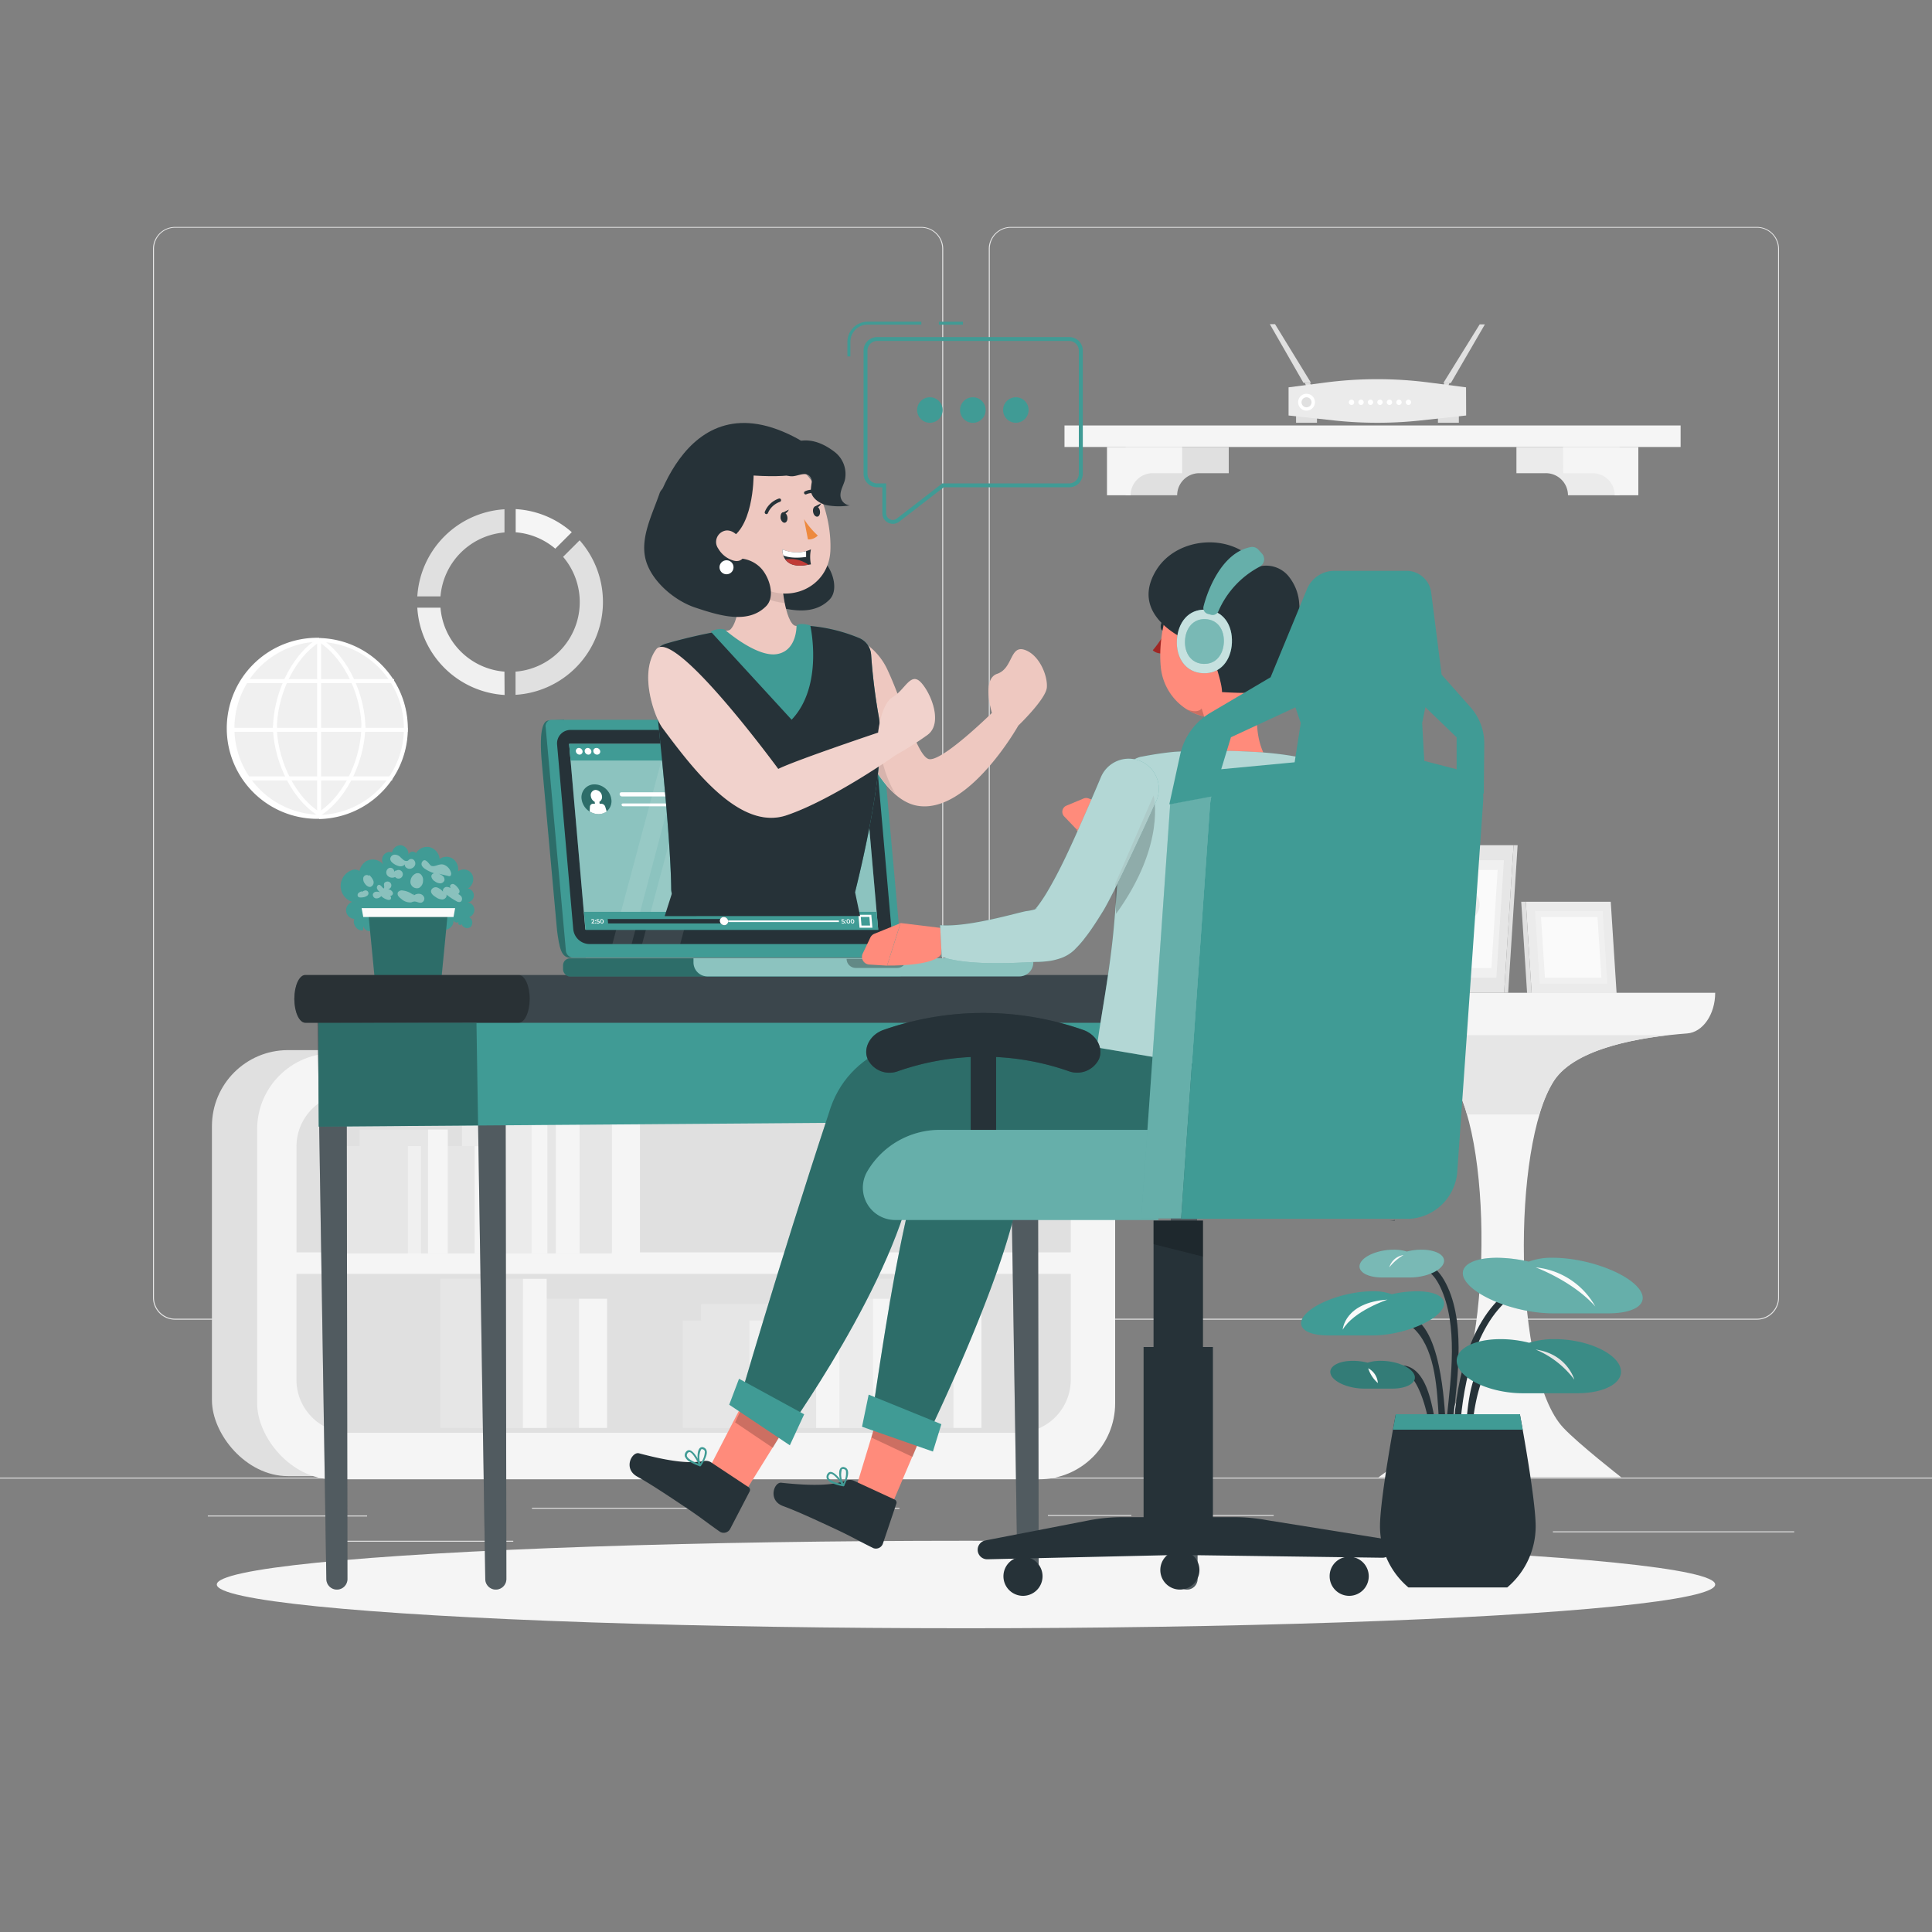 <svg xmlns="http://www.w3.org/2000/svg" viewBox="0 0 500 500"><rect x="0" y="0" width="500" height="500" fill="#808080" stroke="none"/><g id="freepik--background-complete--inject-3"><path d="M238.4,341.53H45.31a5.72,5.72,0,0,1-5.71-5.71V64.39a5.72,5.72,0,0,1,5.71-5.66H238.4a5.71,5.71,0,0,1,5.7,5.71h0V335.82A5.71,5.71,0,0,1,238.4,341.53ZM45.31,58.93a5.47,5.47,0,0,0-5.46,5.46V335.82a5.47,5.47,0,0,0,5.46,5.46H238.4a5.46,5.46,0,0,0,5.45-5.46V64.39a5.46,5.46,0,0,0-5.45-5.46Z" style="fill:#e6e6e6"></path><path d="M454.7,341.53H261.6a5.71,5.71,0,0,1-5.7-5.71V64.39a5.71,5.71,0,0,1,5.7-5.66H454.7a5.71,5.71,0,0,1,5.7,5.66V335.82A5.71,5.71,0,0,1,454.7,341.53ZM261.6,58.93a5.46,5.46,0,0,0-5.45,5.46V335.82a5.46,5.46,0,0,0,5.45,5.46H454.7a5.48,5.48,0,0,0,5.47-5.46V64.39a5.48,5.48,0,0,0-5.47-5.46Z" style="fill:#e6e6e6"></path><rect x="53.79" y="392.21" width="41.21" height="0.25" style="fill:#e0e0e0"></rect><rect x="137.67" y="390.21" width="41.33" height="0.25" style="fill:#e0e0e0"></rect><rect x="222.78" y="390.21" width="10" height="0.25" style="fill:#e0e0e0"></rect><rect x="86.58" y="398.75" width="46.25" height="0.25" style="fill:#e0e0e0"></rect><rect x="271.2" y="392.08" width="21.6" height="0.25" style="fill:#e0e0e0"></rect><rect x="301.7" y="392.08" width="27.93" height="0.25" style="fill:#e0e0e0"></rect><rect x="401.89" y="396.31" width="62.44" height="0.25" style="fill:#e0e0e0"></rect><rect y="382.4" width="500" height="0.25" style="fill:#e0e0e0"></rect><path d="M169.82,289h19.43V277.84a9.72,9.72,0,0,0-9.72-9.72h0a9.72,9.72,0,0,0-9.71,9.72Z" style="fill:#f0f0f0"></path><circle cx="179.65" cy="278.36" r="8.2" style="fill:#fff"></circle><circle cx="179.77" cy="278.36" r="6.58" style="fill:#ebebeb"></circle><path d="M179,278.5a.71.71,0,1,0,1.41,0,.71.71,0,1,0-1.41,0Z" style="fill:#fafafa"></path><polygon points="179.79 278.76 182.8 275.93 182.5 275.62 179.78 278.19 174.89 273.87 174.61 274.19 179.79 278.76" style="fill:#fafafa"></polygon><circle cx="82.53" cy="188.49" r="22.91" transform="translate(-109.11 113.57) rotate(-45)" style="fill:#f0f0f0"></circle><path d="M82.6,211.91a23.43,23.43,0,1,1,0-46.85v1a22.4,22.4,0,0,0,0,44.79Z" style="fill:#fff"></path><path d="M82.6,211.91v-1a22.4,22.4,0,0,0,0-44.79v-1a23.43,23.43,0,0,1,0,46.85Z" style="fill:#fff"></path><path d="M94.57,188.49h-1c0-7.59-3.85-17.75-11.22-22.48l.56-.87C90.55,170.07,94.57,180.62,94.57,188.49Z" style="fill:#fff"></path><path d="M82.88,211.13l-.56-.87c7.37-4.72,11.22-14.88,11.22-22.47h1C94.57,195.66,90.55,206.21,82.88,211.13Z" style="fill:#fff"></path><path d="M71.66,188.48h-1c0-7.87,4-18.42,11.69-23.34l.56.87C75.51,170.73,71.66,180.89,71.66,188.48Z" style="fill:#fff"></path><path d="M82.32,211.13c-7.67-4.93-11.69-15.47-11.69-23.35h1c0,7.6,3.85,17.75,11.22,22.48Z" style="fill:#fff"></path><rect x="82.08" y="165.57" width="1.03" height="45.82" style="fill:#fff"></rect><rect x="63.21" y="175.76" width="38.78" height="1.03" style="fill:#fff"></rect><rect x="59.7" y="188.36" width="45.8" height="1.03" style="fill:#fff"></rect><rect x="63.72" y="200.94" width="37.76" height="1.03" style="fill:#fff"></rect><rect x="352.44" y="33.17" width="5.57" height="159.45" transform="translate(468.11 -242.33) rotate(90)" style="fill:#f5f5f5"></rect><path d="M318,115.68H291.32v12.5h13.33a5.73,5.73,0,0,1,5.73-5.72H318Z" style="fill:#e0e0e0"></path><path d="M305.94,115.68H286.49v12.5h6.11a5.72,5.72,0,0,1,5.72-5.72h7.62Z" style="fill:#f5f5f5"></path><path d="M392.45,115.68h26.68v12.5H405.79a5.72,5.72,0,0,0-5.73-5.72h-7.61Z" style="fill:#ebebeb"></path><path d="M404.51,115.68H424v12.5h-6.11a5.72,5.72,0,0,0-5.72-5.72h-7.61Z" style="fill:#f5f5f5"></path><polygon points="375.48 99.13 384.29 83.95 382.94 83.95 373.53 99.13 375.48 99.13" style="fill:#e0e0e0"></polygon><polygon points="337.33 99.07 328.63 83.89 329.98 83.89 339.29 99.07 337.33 99.07" style="fill:#e0e0e0"></polygon><polygon points="337.68 99.07 338.13 100.09 339.43 100.09 339.02 99.07 337.68 99.07" style="fill:#e0e0e0"></polygon><polygon points="375.15 99.07 374.71 100.09 373.4 100.09 373.82 99.07 375.15 99.07" style="fill:#e0e0e0"></polygon><rect x="335.42" y="106.04" width="5.41" height="3.37" style="fill:#e0e0e0"></rect><rect x="372.14" y="106.04" width="5.41" height="3.37" style="fill:#e0e0e0"></rect><path d="M379.44,107.53l-11.76,1.28a105.21,105.21,0,0,1-22.44,0l-11.76-1.28v-7.29L343,99a104.09,104.09,0,0,1,26.86,0l9.55,1.24Z" style="fill:#ebebeb"></path><path d="M340.31,104.09a2.18,2.18,0,1,1-2.18-2.18A2.18,2.18,0,0,1,340.31,104.09Z" style="fill:#fff"></path><circle cx="338.13" cy="104.11" r="1.3" style="fill:#e0e0e0"></circle><path d="M350.46,104.11a.69.69,0,0,1-.69.69.69.69,0,0,1,0-1.38A.69.69,0,0,1,350.46,104.11Z" style="fill:#fff"></path><path d="M352.92,104.11a.69.69,0,1,1-.69-.69A.69.69,0,0,1,352.92,104.11Z" style="fill:#fff"></path><path d="M355.37,104.11a.69.69,0,1,1-.69-.69A.69.69,0,0,1,355.37,104.11Z" style="fill:#fff"></path><path d="M357.83,104.11a.69.69,0,1,1-.69-.69A.69.69,0,0,1,357.83,104.11Z" style="fill:#fff"></path><path d="M360.28,104.11a.69.69,0,1,1-.69-.69A.69.69,0,0,1,360.28,104.11Z" style="fill:#fff"></path><path d="M362.74,104.11a.69.69,0,1,1-.69-.69A.69.69,0,0,1,362.74,104.11Z" style="fill:#fff"></path><path d="M365.19,104.11a.69.69,0,1,1-.68-.69A.68.68,0,0,1,365.19,104.11Z" style="fill:#fff"></path><path d="M133.46,131.76v6A18,18,0,0,1,143.71,142l4.27-4.27A24,24,0,0,0,133.46,131.76Z" style="fill:#f5f5f5"></path><path d="M130.55,173.82A18.05,18.05,0,0,1,114,157.27h-6a24.08,24.08,0,0,0,22.59,22.59Z" style="fill:#f0f0f0"></path><path d="M114,154.35a18.09,18.09,0,0,1,16.56-16.55v-6A24.09,24.09,0,0,0,108,154.35Z" style="fill:#e0e0e0"></path><path d="M150,139.84l-4.27,4.27a18.06,18.06,0,0,1-12.31,29.71v6a24.09,24.09,0,0,0,16.58-40Z" style="fill:#e0e0e0"></path><rect x="54.85" y="271.78" width="222.05" height="110.25" rx="19.67" transform="translate(331.75 653.8) rotate(180)" style="fill:#e0e0e0"></rect><rect x="66.55" y="272.59" width="222.05" height="110.25" rx="19.67" transform="translate(355.15 655.43) rotate(180)" style="fill:#f5f5f5"></rect><path d="M76.73,283H277.11a0,0,0,0,1,0,0v27.39a13.74,13.74,0,0,1-13.74,13.74H90.47a13.74,13.74,0,0,1-13.74-13.74V283A0,0,0,0,1,76.73,283Z" transform="translate(353.84 607.1) rotate(180)" style="fill:#e0e0e0"></path><path d="M90.47,329.68H263.38a13.74,13.74,0,0,1,13.74,13.74v27.39a0,0,0,0,1,0,0H76.73a0,0,0,0,1,0,0V343.42A13.74,13.74,0,0,1,90.47,329.68Z" transform="translate(353.84 700.49) rotate(180)" style="fill:#e0e0e0"></path><rect x="129.95" y="290.95" width="28.4" height="33.44" style="fill:#e6e6e6"></rect><rect x="158.35" y="290.95" width="7.27" height="33.44" style="fill:#f5f5f5"></rect><rect x="122.5" y="285.79" width="21.33" height="38.6" style="fill:#e6e6e6"></rect><rect x="143.83" y="285.79" width="6.17" height="38.6" style="fill:#f5f5f5"></rect><rect x="119.56" y="290.95" width="17.99" height="33.44" style="fill:#ebebeb"></rect><rect x="137.55" y="290.95" width="4.11" height="33.44" style="fill:#f5f5f5"></rect><rect x="99.24" y="296.61" width="23.59" height="27.78" style="fill:#e6e6e6"></rect><rect x="122.83" y="296.61" width="6.04" height="27.78" style="fill:#f5f5f5"></rect><rect x="93.05" y="292.32" width="17.72" height="32.07" style="fill:#e6e6e6"></rect><rect x="110.77" y="292.32" width="5.12" height="32.07" style="fill:#f5f5f5"></rect><rect x="88.34" y="296.61" width="17.22" height="27.78" style="fill:#e6e6e6"></rect><rect x="105.56" y="296.61" width="3.41" height="27.78" style="fill:#f0f0f0"></rect><rect x="218.33" y="336.11" width="28.4" height="33.44" style="fill:#e6e6e6"></rect><rect x="246.73" y="336.11" width="7.27" height="33.44" style="fill:#f5f5f5"></rect><rect x="210.88" y="330.95" width="21.33" height="38.6" style="fill:#e6e6e6"></rect><rect x="232.21" y="330.95" width="6.17" height="38.6" style="fill:#f5f5f5"></rect><rect x="121.44" y="336.11" width="28.4" height="33.44" style="fill:#e6e6e6"></rect><rect x="149.84" y="336.11" width="7.27" height="33.44" style="fill:#f5f5f5"></rect><rect x="113.99" y="330.95" width="21.33" height="38.6" style="fill:#e6e6e6"></rect><rect x="135.32" y="330.95" width="6.17" height="38.6" style="fill:#f5f5f5"></rect><rect x="207.94" y="336.11" width="17.99" height="33.44" style="fill:#ebebeb"></rect><rect x="225.93" y="336.11" width="4.11" height="33.44" style="fill:#f5f5f5"></rect><rect x="187.62" y="341.76" width="23.59" height="27.78" style="fill:#e6e6e6"></rect><rect x="211.21" y="341.76" width="6.04" height="27.78" style="fill:#f5f5f5"></rect><rect x="181.43" y="337.48" width="17.72" height="32.07" style="fill:#e6e6e6"></rect><rect x="199.14" y="337.48" width="5.12" height="32.07" style="fill:#f5f5f5"></rect><rect x="176.71" y="341.76" width="17.22" height="27.78" style="fill:#e6e6e6"></rect><rect x="193.94" y="341.76" width="3.41" height="27.78" style="fill:#f0f0f0"></rect><path d="M443.89,256.93H332.38c0,5.58,3.22,10.17,7.31,10.42,12,.73,30.42,3.32,36.27,12.36,10.9,16.86,9.84,76.07-3.21,89.78-4.1,4.3-16,12.84-16,12.84h62.83s-11.15-8.71-15-12.84c-13-13.82-13.36-73-2.41-89.78,5.62-8.61,22.89-11.39,34.49-12.26C440.7,267.14,443.89,262.51,443.89,256.93Z" style="fill:#f5f5f5"></path><path d="M346.2,267.9c11.32,1.24,24.89,4.29,29.76,11.81a33.77,33.77,0,0,1,3.68,8.71h18.73a34.26,34.26,0,0,1,3.75-8.71c4.88-7.48,18.57-10.56,29.68-11.81Z" style="fill:#e6e6e6"></path><polygon points="396.39 257 394.88 233.37 416.86 233.37 418.37 257 396.39 257" style="fill:#ebebeb"></polygon><polygon points="396.39 257 394.88 233.37 393.69 233.37 395.21 257 396.39 257" style="fill:#e0e0e0"></polygon><polygon points="398.48 254.59 397.27 235.78 414.77 235.78 415.98 254.59 398.48 254.59" style="fill:#f0f0f0"></polygon><polygon points="399.82 253.04 398.81 237.32 413.43 237.32 414.44 253.04 399.82 253.04" style="fill:#fafafa"></polygon><polygon points="389.26 256.93 367.18 256.93 369.63 218.74 391.71 218.74 389.26 256.93" style="fill:#e6e6e6"></polygon><polygon points="389.26 256.93 390.31 256.93 392.76 218.74 391.71 218.74 389.26 256.93" style="fill:#e0e0e0"></polygon><polygon points="387.26 253.03 369.68 253.03 371.63 222.63 389.21 222.63 387.26 253.03" style="fill:#f0f0f0"></polygon><polygon points="385.97 250.53 371.29 250.53 372.92 225.14 387.6 225.14 385.97 250.53" style="fill:#fafafa"></polygon><path d="M378.56,236.56h0a2.11,2.11,0,0,0,3.61,0h0a4.41,4.41,0,0,0,0-4.92h0a2.11,2.11,0,0,0-3.61,0h0A4.41,4.41,0,0,0,378.56,236.56Z" style="fill:#ebebeb"></path><path d="M379.64,240.83h0a1.55,1.55,0,0,0-2.65,0h0c-1.18,1.61-.34,4.35,1.33,4.35h0C380,245.18,380.82,242.44,379.64,240.83Z" style="fill:#f0f0f0"></path></g><g id="freepik--Shadows--inject-3"><g id="freepik--Shadow--inject-214--inject-3"><ellipse id="freepik--path--inject-214--inject-3" cx="250" cy="410.07" rx="193.89" ry="11.32" style="fill:#f5f5f5"></ellipse></g></g><g id="freepik--Plants--inject-3"><path d="M391.11,335.67c-10,7.71-12.89,24.6-13.4,36.5,0,1.09-1.73,1.09-1.69,0,.53-12.6,3.4-29.61,14.24-38,.86-.67,1.71.8.85,1.46Z" style="fill:#263238"></path><path d="M367.89,327c2.55-.29,4.7,2.32,5.81,4.23,5.75,9.95,3.53,25,2.44,35.65-.11,1.07-1.81,1.08-1.7,0,1.06-10.39,3-23.93-1.7-33.81-.81-1.69-2.53-4.64-4.85-4.37-1.08.12-1.07-1.57,0-1.7Z" style="fill:#263238"></path><path d="M361.69,340.7c10.7-2.64,12,21.09,12.35,26.21.07,1.09-1.62,1.08-1.69,0-.43-6.93-.77-16.85-5.78-22.4-1-1.12-2.77-2.59-4.43-2.17-1.06.26-1.51-1.38-.45-1.64Z" style="fill:#263238"></path><path d="M393.41,352.22c-8.85-6.56-11.73,10.66-12.22,15.63-.11,1.07-1.8,1.08-1.69,0,.55-5.63,1.41-15.84,7.91-18.2a7.57,7.57,0,0,1,6.85,1.11c.87.64,0,2.11-.85,1.46Z" style="fill:#263238"></path><path d="M358.21,355.33a6.27,6.27,0,0,1,5.27-1.92c5.4.9,6.89,9,7.71,13.27.21,1.07-1.42,1.52-1.63.45-.71-3.64-4.11-16.72-10.15-10.61a.85.85,0,0,1-1.2-1.19Z" style="fill:#263238"></path><path d="M390.08,410.82H364.49A20.71,20.71,0,0,1,357.14,395c0-7.26,4.08-29,4.08-29h32.13s4.08,21.77,4.08,29A20.71,20.71,0,0,1,390.08,410.82Z" style="fill:#263238"></path><path d="M394.16,360.57c-7.72,0-15.28-3.13-16.87-7s3.36-7,11.08-7a29.93,29.93,0,0,1,7.37.94,21.58,21.58,0,0,1,6.6-.94c7.72,0,15.27,3.13,16.87,7s-3.36,7-11.08,7Z" style="fill:#409B95"></path><path d="M394.16,360.57c-7.72,0-15.28-3.13-16.87-7s3.36-7,11.08-7a29.93,29.93,0,0,1,7.37.94,21.58,21.58,0,0,1,6.6-.94c7.72,0,15.27,3.13,16.87,7s-3.36,7-11.08,7Z" style="opacity:0.1"></path><path d="M343.79,345.61c-6.31,0-8.87-2.56-5.71-5.72s10.83-5.71,17.15-5.71a13.37,13.37,0,0,1,4.94.77,29.92,29.92,0,0,1,6.49-.77c6.31,0,8.87,2.56,5.71,5.71s-10.83,5.72-17.14,5.72Z" style="fill:#409B95"></path><path d="M401.86,339.89c-7.95,0-17.6-3.22-21.58-7.19s-.75-7.19,7.2-7.19a38.07,38.07,0,0,1,8.16,1,16.9,16.9,0,0,1,6.22-1c7.94,0,17.6,3.22,21.57,7.19s.75,7.19-7.19,7.19Z" style="fill:#409B95"></path><path d="M401.86,339.89c-7.95,0-17.6-3.22-21.58-7.19s-.75-7.19,7.2-7.19a38.07,38.07,0,0,1,8.16,1,16.9,16.9,0,0,1,6.22-1c7.94,0,17.6,3.22,21.57,7.19s.75,7.19-7.19,7.19Z" style="fill:#fff;opacity:0.2"></path><path d="M357.7,330.61c-4,0-6.53-1.61-5.7-3.6s4.71-3.59,8.68-3.59a10.86,10.86,0,0,1,3.39.48,15.22,15.22,0,0,1,3.8-.48c4,0,6.52,1.61,5.7,3.59s-4.71,3.6-8.68,3.6Z" style="fill:#409B95"></path><path d="M357.7,330.61c-4,0-6.53-1.61-5.7-3.6s4.71-3.59,8.68-3.59a10.86,10.86,0,0,1,3.39.48,15.22,15.22,0,0,1,3.8-.48c4,0,6.52,1.61,5.7,3.59s-4.71,3.6-8.68,3.6Z" style="fill:#fff;opacity:0.3"></path><path d="M353.12,359.37c-4,0-7.86-1.61-8.68-3.59s1.73-3.6,5.7-3.6a15.22,15.22,0,0,1,3.8.49,10.84,10.84,0,0,1,3.39-.49c4,0,7.86,1.61,8.68,3.6s-1.73,3.59-5.7,3.59Z" style="fill:#409B95"></path><path d="M353.12,359.37c-4,0-7.86-1.61-8.68-3.59s1.73-3.6,5.7-3.6a15.22,15.22,0,0,1,3.8.49,10.84,10.84,0,0,1,3.39-.49c4,0,7.86,1.61,8.68,3.6s-1.73,3.59-5.7,3.59Z" style="opacity:0.2"></path><path d="M360.49,370c.43-2.44.73-4,.73-4h32.13s.3,1.59.73,4Z" style="fill:#409B95"></path><path d="M359.09,336.34s-8.81,2.94-11.6,7.78C347.49,344.12,347.93,337.07,359.09,336.34Z" style="fill:#fafafa"></path><path d="M363.24,324.81a13,13,0,0,0-3.69,3.18A4.5,4.5,0,0,1,363.24,324.81Z" style="fill:#fafafa"></path><path d="M397.43,328s9.55,3.5,15.43,10.11A19.84,19.84,0,0,0,397.43,328Z" style="fill:#fafafa"></path><path d="M397.43,349.26a24,24,0,0,1,10,7.79S405.66,350.43,397.43,349.26Z" style="fill:#e6e6e6"></path><path d="M354.09,354.11a4.7,4.7,0,0,1,2.5,3.82A8.43,8.43,0,0,1,354.09,354.11Z" style="fill:#fafafa"></path><path d="M107.55,221a3.36,3.36,0,0,1,3.57-1.78,3.53,3.53,0,0,1,2.66,3.09,3,3,0,0,1,3.4-.09,3.38,3.38,0,0,1,1.36,3.28,2.51,2.51,0,0,1,3.63.74,2.81,2.81,0,0,1-1.11,3.72,1.8,1.8,0,0,1-.09,3.58,1.94,1.94,0,0,1,1.78,1.7,2,2,0,0,1-1.34,2.11,1.63,1.63,0,0,1,.39,2.52,1.47,1.47,0,0,1-2.32-.73.48.48,0,0,1-.76.12.54.54,0,0,1,.15-.8.9.9,0,0,1-1.54-.39c.3,1.6-1.61,3.12-3,2.35a1.36,1.36,0,0,1-.89,1.82,3,3,0,0,1-2.16-.42,4.77,4.77,0,0,0-2.12-.71,6.5,6.5,0,0,0-1.89.52,5.71,5.71,0,0,1-5.78-1.52,2.45,2.45,0,0,1-4.11-.63A1.85,1.85,0,0,1,95.78,241,1.82,1.82,0,0,1,94,239.68c0,.35,0,.7-.05,1.06-1.43.34-2.85-1.52-2.24-2.93a2.25,2.25,0,0,1-2.13-1.95,2.32,2.32,0,0,1,1.59-2.45,4.33,4.33,0,0,1-.08-8.22,2.06,2.06,0,0,1,2,.27,1.25,1.25,0,0,1,0,1.87,4,4,0,0,1,1.7-4.47,3.53,3.53,0,0,1,4.46.95,2.24,2.24,0,0,1,0-2.47,2,2,0,0,1,2.23-.75,2.23,2.23,0,0,1,2.41-1.83,2.33,2.33,0,0,1,1.82,2.49,1.13,1.13,0,0,1,2-.39C108.34,220.69,107.55,221,107.55,221Z" style="fill:#409B95"></path><g style="opacity:0.4"><path d="M107.15,231.71a2,2,0,0,1,1.53-.37,1.41,1.41,0,0,1,1.12,1,1.09,1.09,0,0,1-.75,1.26c-.64.16-1.28-.37-1.93-.28a4.31,4.31,0,0,0-.67.21,3.33,3.33,0,0,1-2.64-.94,3,3,0,0,1-.73-.7,1,1,0,0,1-.08-1,1.28,1.28,0,0,1,1.28-.42,5.14,5.14,0,0,1,2.6,1.09c0-.15,0-.3-.08-.45Z" style="fill:#fafafa"></path><path d="M93.56,230.9a2.69,2.69,0,0,1,.82-.43.75.75,0,0,1,.61,1.36,2.46,2.46,0,0,1-1.19.41c-.43.06-1,.08-1.19-.3a.75.75,0,0,1,.2-.86,2.26,2.26,0,0,1,.85-.42Z" style="fill:#fafafa"></path><path d="M115,223.84a3,3,0,0,1,1.74,2.07c.06.28,0,.63-.19.78a.8.8,0,0,1-.59,0l-2.49-.59a3.43,3.43,0,0,1,1.12.59,1.22,1.22,0,0,1,.43,1.14,1.16,1.16,0,0,1-1.15.78,2.5,2.5,0,0,1-1.37-.55,1.76,1.76,0,0,1-.87-1.27c0-.54.67-1,1.08-.69a9.22,9.22,0,0,1-2.67-1.21,2.48,2.48,0,0,1-.78-.73,1,1,0,0,1-.07-1c.85-1.55,1.92.72,2.44.92C112.64,224.46,113.76,223.31,115,223.84Z" style="fill:#fafafa"></path><path d="M118.89,230.43a.85.85,0,0,1-.22.86.53.53,0,0,1-.8-.16,2.77,2.77,0,0,1,1.5.84c.34.47.26,1.28-.29,1.46a1.32,1.32,0,0,1-1-.23,18.28,18.28,0,0,1-2.56-1.69c.24.57-.35,1.22-1,1.27a3,3,0,0,1-1.73-.6c-.65-.4-1.39-1-1.22-1.75a1.27,1.27,0,0,1,1.61-.74,3.66,3.66,0,0,1,1.55,1.19c-.34-.5.15-1.26.76-1.34a1.84,1.84,0,0,1,1.56.72c-.69-.38-.85-1.37.08-1.49C117.72,228.7,118.74,229.93,118.89,230.43Z" style="fill:#fafafa"></path><path d="M99.91,228.21a1,1,0,1,1,.5,1.92,1.6,1.6,0,0,1,1.06.55.86.86,0,0,1,.22.62.76.76,0,0,1-.75.57,2.2,2.2,0,0,1-1-.27,1.84,1.84,0,0,1,1,.27.62.62,0,0,1,.14.88.83.83,0,0,1-.8.09,3.91,3.91,0,0,1-1.62-.92,1.61,1.61,0,0,1-1.37.58.94.94,0,0,1-.78-1.12,1,1,0,0,1,.84-.61,2.66,2.66,0,0,1,1.08.17,2,2,0,0,1-.86-1c-.13-.42.15-1,.59-.94s.74.7,1.13.94C99.76,229.54,98.86,228.6,99.91,228.21Z" style="fill:#fafafa"></path><path d="M108.77,226.16a2,2,0,0,1,.71,1.8,2.07,2.07,0,0,1-1.06,1.84,1.7,1.7,0,0,1-2.19-1.32,2.4,2.4,0,0,1,1.34-2.4A1.31,1.31,0,0,1,108.77,226.16Z" style="fill:#fafafa"></path><path d="M102.49,225.36l-.23.2a1.12,1.12,0,1,1,0,1.4,1.68,1.68,0,0,1-2-.37,1.28,1.28,0,0,1,.27-1.87,1,1,0,0,1,1.5.89l.27-.3Z" style="fill:#fafafa"></path><path d="M95.57,226.48a3.68,3.68,0,0,1,1.07,1.5,1.24,1.24,0,0,1-.71,1.53c-.6.15-1.17-.35-1.52-.86a1.87,1.87,0,0,1-.36-1.58c.17-.53.94-.84,1.32-.43Z" style="fill:#fafafa"></path><path d="M105.55,222.84a1,1,0,0,1,1.41-.39,1.25,1.25,0,0,1,.44,1.47,1.57,1.57,0,0,1-1.28.92c-.68.08-1.49-.47-1.33-1.14a1.49,1.49,0,0,1-1.31.49,3.53,3.53,0,0,1-1.35-.51c-.57-.33-1.18-.84-1.12-1.49a1.16,1.16,0,0,1,1.07-1,2,2,0,0,1,1.44.54,11.88,11.88,0,0,0,.92.83,1.15,1.15,0,0,0,1.16.17Z" style="fill:#fafafa"></path></g><polygon points="97.02 253.73 114.19 253.73 115.87 236.43 95.34 236.43 97.02 253.73" style="fill:#409B95"></polygon><polygon points="97.02 253.73 114.19 253.73 115.87 236.43 95.34 236.43 97.02 253.73" style="opacity:0.3"></polygon><polygon points="94.01 237.32 117.37 237.32 117.79 235.02 93.59 235.02 94.01 237.32" style="fill:#fafafa"></polygon></g><g id="freepik--Desk--inject-3"><path d="M123.31,264.58h7.52l.22,144.06a2.74,2.74,0,0,1-2.73,2.74h0a2.73,2.73,0,0,1-2.73-2.7Z" style="fill:#263238"></path><path d="M123.31,264.58h7.52l.22,144.06a2.74,2.74,0,0,1-2.73,2.74h0a2.73,2.73,0,0,1-2.73-2.7Z" style="fill:#fff;opacity:0.2"></path><path d="M82.18,264.58h7.53l.21,144.06a2.73,2.73,0,0,1-2.73,2.74h0a2.73,2.73,0,0,1-2.73-2.7Z" style="fill:#263238"></path><path d="M82.18,264.58h7.53l.21,144.06a2.73,2.73,0,0,1-2.73,2.74h0a2.73,2.73,0,0,1-2.73-2.7Z" style="fill:#fff;opacity:0.2"></path><path d="M302.19,264.58h7.53l.21,144.06a2.73,2.73,0,0,1-2.73,2.74h0a2.73,2.73,0,0,1-2.73-2.7Z" style="fill:#263238"></path><path d="M302.19,264.58h7.53l.21,144.06a2.73,2.73,0,0,1-2.73,2.74h0a2.73,2.73,0,0,1-2.73-2.7Z" style="fill:#fff;opacity:0.2"></path><path d="M261.07,264.58h7.52l.22,144.06a2.74,2.74,0,0,1-2.73,2.74h0a2.74,2.74,0,0,1-2.74-2.7Z" style="fill:#263238"></path><path d="M261.07,264.58h7.52l.22,144.06a2.74,2.74,0,0,1-2.73,2.74h0a2.74,2.74,0,0,1-2.74-2.7Z" style="fill:#fff;opacity:0.2"></path><polygon points="82.48 291.58 309.01 289.88 309.01 264.58 82.43 264.58 82.48 291.58" style="fill:#409B95"></polygon><polygon points="123.31 264.77 123.73 291.26 82.48 291.58 82.43 264.58 123.31 264.77" style="opacity:0.3"></polygon><path d="M317.83,258.51h0c0-3.41-1.27-6.17-2.83-6.18H79c-1.56,0-2.83,2.77-2.83,6.18h0c0,3.4,1.27,6.16,2.83,6.18H315C316.56,264.67,317.83,261.91,317.83,258.51Z" style="fill:#263238"></path><path d="M317.83,258.51h0c0-3.41-1.27-6.17-2.83-6.18H79c-1.56,0-2.83,2.77-2.83,6.18h0c0,3.4,1.27,6.16,2.83,6.18H315C316.56,264.67,317.83,261.91,317.83,258.51Z" style="fill:#fff;opacity:0.1"></path><path d="M137.09,258.51h0c0-3.41-1.27-6.17-2.84-6.18H79c-1.56,0-2.83,2.77-2.83,6.18h0c0,3.4,1.27,6.16,2.83,6.18h55.24C135.82,264.67,137.08,261.91,137.09,258.51Z" style="opacity:0.3"></path></g><g id="freepik--speech-bubble--inject-3"><path d="M231.08,135.57a2.73,2.73,0,0,1-2.73-2.73v-6.73H227a3.51,3.51,0,0,1-3.51-3.51V90.73a3.51,3.51,0,0,1,3.5-3.49h49.74a3.5,3.5,0,0,1,3.5,3.5V122.6a3.51,3.51,0,0,1-3.51,3.51h-32.5L232.72,135A2.7,2.7,0,0,1,231.08,135.57ZM227,88.24a2.51,2.51,0,0,0-2.5,2.49V122.6a2.52,2.52,0,0,0,2.51,2.51h2.32v7.73a1.73,1.73,0,0,0,1.73,1.73,1.77,1.77,0,0,0,1-.34l11.79-9.12h32.84a2.52,2.52,0,0,0,2.51-2.51V90.74a2.5,2.5,0,0,0-2.5-2.5H227Z" style="fill:#409B95"></path><rect x="242.98" y="83.26" width="6.23" height="0.76" style="fill:#409B95"></rect><path d="M220.08,92.24h-.77V88.48a5.24,5.24,0,0,1,5.24-5.23h13.89V84H224.55a4.47,4.47,0,0,0-4.47,4.47Z" style="fill:#409B95"></path><circle cx="240.65" cy="106.11" r="3.3" style="fill:#409B95"></circle><path d="M255.08,106.11a3.31,3.31,0,1,1-3.31-3.3A3.31,3.31,0,0,1,255.08,106.11Z" style="fill:#409B95"></path><circle cx="262.9" cy="106.11" r="3.3" style="fill:#409B95"></circle></g><g id="freepik--character-1--inject-3"><path d="M142,186.47l4-.19,5.57,61.57h-4.21c-2.11-.2-2.6-2.56-3.19-7l-3.9-43C139.29,187.66,141,186.47,142,186.47Z" style="fill:#409B95"></path><path d="M142,186.47l4-.19,5.57,61.57h-4.21c-2.11-.2-2.6-2.56-3.19-7l-3.9-43C139.29,187.66,141,186.47,142,186.47Z" style="opacity:0.3"></path><path d="M148.29,247.85h83.44a1.63,1.63,0,0,0,1.49-1.93L228,188.21a2,2,0,0,0-1.85-1.93H142.71a1.63,1.63,0,0,0-1.49,1.93l5.22,57.71A2,2,0,0,0,148.29,247.85Z" style="fill:#409B95"></path><polygon points="151.49 240.56 227.27 240.56 223.07 192.52 147.29 192.52 151.49 240.56" style="fill:#409B95"></polygon><path d="M152.53,244.32h74.68a3.46,3.46,0,0,0,3.5-3.84l-4.18-47.74a4.27,4.27,0,0,0-4.17-3.83H147.68a3.47,3.47,0,0,0-3.5,3.83l4.18,47.74A4.27,4.27,0,0,0,152.53,244.32Z" style="fill:#263238"></path><polygon points="151.49 240.56 227.27 240.56 223.07 192.52 147.29 192.52 151.49 240.56" style="fill:#409B95"></polygon><polygon points="151.49 240.56 227.27 240.56 223.07 192.52 147.29 192.52 151.49 240.56" style="fill:#fff;opacity:0.4"></polygon><polygon points="173.29 188.93 158.49 244.3 163.47 244.3 178.11 188.93 173.29 188.93" style="fill:#fff;opacity:0.1;isolation:isolate"></polygon><polygon points="180.98 188.93 166.18 244.3 176.05 244.3 190.69 188.93 180.98 188.93" style="fill:#fff;opacity:0.1;isolation:isolate"></polygon><path d="M158.21,206.85a3.33,3.33,0,0,1-3.37,3.84,4.47,4.47,0,0,1-4.31-3.84A3.33,3.33,0,0,1,153.9,203,4.47,4.47,0,0,1,158.21,206.85Z" style="fill:#409B95"></path><path d="M158.21,206.85a3.33,3.33,0,0,1-3.37,3.84,4.47,4.47,0,0,1-4.31-3.84A3.33,3.33,0,0,1,153.9,203,4.47,4.47,0,0,1,158.21,206.85Z" style="opacity:0.3"></path><path d="M154.84,210.69A3.46,3.46,0,0,0,157,210l-.36-1.2a1.1,1.1,0,0,0-1-.79h-.46l-.06-.5a1.42,1.42,0,0,0,.67-1.47,1.78,1.78,0,0,0-1.64-1.61,1.33,1.33,0,0,0-1.24,1.61,1.88,1.88,0,0,0,1,1.47l.06.5h-.46a.82.82,0,0,0-.84.79l-.07,1.2A4.29,4.29,0,0,0,154.84,210.69Z" style="fill:#fff"></path><path d="M161,206.12h15.1c.7,0,.56-1.08-.13-1.08H160.81c-.69,0-.56,1.08.14,1.08Z" style="fill:#fff"></path><path d="M161.26,208.66h19.9c.46,0,.37-.72-.09-.72h-19.9c-.46,0-.38.72.09.72Z" style="fill:#fff"></path><path d="M184.9,208.3a.72.72,0,0,1-.74.84,1,1,0,0,1-.95-.84.73.73,0,0,1,.74-.85A1,1,0,0,1,184.9,208.3Z" style="fill:#263238"></path><path d="M184.9,208.3a.72.72,0,0,1-.74.84,1,1,0,0,1-.95-.84.73.73,0,0,1,.74-.85A1,1,0,0,1,184.9,208.3Z" style="fill:#fff;opacity:0.5"></path><polygon points="147.29 192.52 147.66 196.82 223.44 196.82 223.07 192.52 147.29 192.52" style="fill:#409B95"></polygon><path d="M150.77,194.43a.79.79,0,0,1-.8.87,1,1,0,0,1-.94-.87.78.78,0,0,1,.79-.86A1,1,0,0,1,150.77,194.43Z" style="fill:#fff"></path><path d="M153.05,194.43a.78.78,0,0,1-.79.87,1,1,0,0,1-.94-.87.78.78,0,0,1,.79-.86A1,1,0,0,1,153.05,194.43Z" style="fill:#fff"></path><path d="M155.34,194.43a.79.79,0,0,1-.79.87,1,1,0,0,1-1-.87.78.78,0,0,1,.79-.86A1,1,0,0,1,155.34,194.43Z" style="fill:#fff"></path><rect x="145.72" y="248.02" width="88.68" height="4.7" rx="1.81" style="fill:#409B95"></rect><rect x="145.72" y="248.02" width="88.68" height="4.7" rx="1.81" style="opacity:0.3"></rect><path d="M179.47,248h87.95a0,0,0,0,1,0,0v1.07a3.62,3.62,0,0,1-3.62,3.62h-80.7a3.62,3.62,0,0,1-3.62-3.62V248A0,0,0,0,1,179.47,248Z" style="fill:#409B95"></path><path d="M179.47,248h87.95a0,0,0,0,1,0,0v1.07a3.62,3.62,0,0,1-3.62,3.62h-80.7a3.62,3.62,0,0,1-3.62-3.62V248A0,0,0,0,1,179.47,248Z" style="fill:#fff;opacity:0.4"></path><path d="M219.1,248.15a2.36,2.36,0,0,0,2.35,2.35h10.76a2.35,2.35,0,0,0,2.35-2.35Z" style="opacity:0.3"></path><polygon points="227.27 240.67 151.55 240.67 151.14 235.99 226.86 235.99 227.27 240.67" style="fill:#409B95"></polygon><polygon points="217.12 238.63 164.52 238.63 164.49 238.21 217.09 238.21 217.12 238.63" style="fill:#fff"></polygon><path d="M218.61,238.65c0,.2-.11.36-.41.36a.75.75,0,0,1-.43-.13l.08-.16a.52.52,0,0,0,.33.11c.15,0,.23-.06.22-.17s-.08-.17-.31-.17h-.27v-.6h.65v.17H218v.26h.11C218.45,238.32,218.59,238.46,218.61,238.65Z" style="fill:#fff"></path><path d="M218.68,238.27a.12.12,0,0,1,.12-.13.13.13,0,0,1,.14.13.11.11,0,0,1-.11.13A.14.14,0,0,1,218.68,238.27Zm.06.6a.11.11,0,0,1,.12-.13.14.14,0,0,1,.14.13.12.12,0,0,1-.12.13A.13.13,0,0,1,218.74,238.87Z" style="fill:#fff"></path><path d="M219.09,238.44c0-.36.15-.57.41-.57s.48.21.52.57-.15.57-.42.57A.55.55,0,0,1,219.09,238.44Zm.72,0c0-.27-.14-.39-.29-.39s-.25.12-.22.39.14.39.29.39S219.83,238.71,219.81,238.44Z" style="fill:#fff"></path><path d="M220.15,238.44c0-.36.15-.57.42-.57a.55.55,0,0,1,.51.57c0,.36-.15.57-.41.57S220.19,238.8,220.15,238.44Zm.72,0c0-.27-.14-.39-.29-.39s-.24.12-.22.39.14.39.29.39S220.89,238.71,220.87,238.44Z" style="fill:#fff"></path><path d="M153.9,238.82l0,.17h-.82v-.13l.4-.42a.3.3,0,0,0,.11-.23c0-.1-.08-.16-.22-.16a.29.29,0,0,0-.25.12l-.15-.12a.46.46,0,0,1,.4-.18c.24,0,.41.12.42.32a.41.41,0,0,1-.15.35l-.27.28Z" style="fill:#fff"></path><path d="M154,238.27a.11.11,0,0,1,.11-.13.14.14,0,0,1,.15.13.12.12,0,0,1-.12.13A.13.13,0,0,1,154,238.27Zm.05.6a.11.11,0,0,1,.12-.13.14.14,0,0,1,.14.13.12.12,0,0,1-.12.13A.14.14,0,0,1,154,238.87Z" style="fill:#fff"></path><path d="M155.2,238.65c0,.2-.11.36-.41.36a.75.75,0,0,1-.43-.13l.08-.16a.52.52,0,0,0,.33.11c.15,0,.23-.06.22-.17s-.08-.17-.31-.17h-.27v-.6h.65l0,.17h-.48v.26h.11C155,238.32,155.18,238.46,155.2,238.65Z" style="fill:#fff"></path><path d="M155.3,238.44c0-.36.14-.57.41-.57a.55.55,0,0,1,.51.57c0,.36-.15.57-.41.57S155.33,238.8,155.3,238.44Zm.71,0c0-.27-.14-.39-.29-.39s-.24.12-.22.39.14.39.29.39S156,238.71,156,238.44Z" style="fill:#fff"></path><path d="M225.78,240.09h-3.33l-.3-3.34h3.34Zm-2.83-.56h2.23L225,237.3h-2.23Z" style="fill:#fff"></path><polygon points="187.35 237.84 157.28 237.84 157.38 238.99 187.45 238.99 187.35 237.84" style="fill:#263238"></polygon><path d="M188.45,238.38a1,1,0,0,1-1,1.06,1.19,1.19,0,0,1-1.15-1.06,1,1,0,0,1,1-1.06A1.18,1.18,0,0,1,188.45,238.38Z" style="fill:#263238"></path><path d="M188.45,238.38a1,1,0,0,1-1,1.06,1.19,1.19,0,0,1-1.15-1.06,1,1,0,0,1,1-1.06A1.18,1.18,0,0,1,188.45,238.38Z" style="fill:#fff"></path><path d="M217.36,163.85a16.72,16.72,0,0,1,12.4,9.67c4.1,8.78,7.37,21.53,10.44,22.87s16.51-11.89,16.51-11.89-2.74-8.75,1.36-10.12,3.28-7.49,7.11-6.2,6,6.75,5.74,9.76-7.38,9.84-7.38,9.84-12.85,22.86-26,20.77-20.21-32.74-20.21-32.74S213.67,163.38,217.36,163.85Z" style="fill:#eec8c0"></path><path d="M221,187.07c2.88,7.76,5.25,13.37,10.72,18.35-5.92-9.51-5.28-26.54-5.28-26.54Z" style="opacity:0.1"></path><path d="M172.41,166.56a140.05,140.05,0,0,1,14.25-3.29l.16.13.25.24,2.11,1.62,5.74,3.45,4.71.74,4.56-1.11,2.92-4.06.54-2.34v-.07a42.67,42.67,0,0,1,14.88,3.33,5.06,5.06,0,0,1,2.92,4.3,151.15,151.15,0,0,0,2,16.1c1.9,11.22-3.92,36.33-6.18,45.38A5.1,5.1,0,0,1,217,234.8a150.27,150.27,0,0,1-38.85.25,5.1,5.1,0,0,1-4.44-5c-.16-14.37-3.67-46.47-5-58A5.12,5.12,0,0,1,172.41,166.56Z" style="fill:#409B95"></path><path d="M172.41,166.56a140.05,140.05,0,0,1,14.25-3.29l.16.13.25.24,2.11,1.62,5.74,3.45,4.71.74,4.56-1.11,2.92-4.06.54-2.34v-.07a42.67,42.67,0,0,1,14.88,3.33,5.06,5.06,0,0,1,2.92,4.3,151.15,151.15,0,0,0,2,16.1c1.9,11.22-3.92,36.33-6.18,45.38A5.1,5.1,0,0,1,217,234.8a150.27,150.27,0,0,1-38.85.25,5.1,5.1,0,0,1-4.44-5c-.16-14.37-3.67-46.47-5-58A5.12,5.12,0,0,1,172.41,166.56Z" style="fill:#263238"></path><path d="M187.08,126c-1.87,5.44-5,11.36-3.64,16.95s7.39,10.78,12.85,12.59c6.33,2.11,13.7,4.39,18.39-.37,2.32-2.35,1-7.09-1.16-9.6a8.17,8.17,0,0,0-9-2.22,22.33,22.33,0,0,0-.54-8.56,14.05,14.05,0,0,0-5.86-9C195,123.79,188.29,122.51,187.08,126Z" style="fill:#263238"></path><path d="M189.08,162.86c3.71-3.9,2.22-21.4,2.22-21.4l10.86,7.37s.64,10.83,3.23,12.92c.61.49,1.51.07,2.23.12l-.66,2.76-2,3.42-2.78,2h-4.11L194.36,169,190.15,166l-3.44-2.77C187.51,163.12,188.54,163.42,189.08,162.86Z" style="fill:#eec8c0"></path><path d="M203.11,156.08c-7.14-.81-10.42-4.52-11.91-7.45l.31-2.92,10.85,7.37Z" style="opacity:0.1"></path><path d="M187.05,134.47c2.29,9,3.07,12.87,8.56,16.67,8.27,5.73,18.84.93,19.29-8.57.4-8.57-3.42-21.92-13-23.79a12.68,12.68,0,0,0-14.81,15.69Z" style="fill:#eec8c0"></path><path d="M202,134.1c.15.74.65,1.27,1.13,1.18s.77-.77.64-1.51-.66-1.27-1.14-1.19S201.94,133.39,202,134.1Z" style="fill:#263238"></path><path d="M210.43,132.52c.14.76.65,1.27,1.13,1.19s.77-.78.63-1.52-.65-1.27-1.13-1.17S210.29,131.78,210.43,132.52Z" style="fill:#263238"></path><path d="M210.85,131.1l1.68-.85S211.89,131.82,210.85,131.1Z" style="fill:#263238"></path><path d="M208.09,134.36a20.66,20.66,0,0,0,3.56,4.24,3.31,3.31,0,0,1-2.56,1Z" style="fill:#ed893e"></path><path d="M198.35,133.05a.43.43,0,0,0,.41-.32,5.22,5.22,0,0,1,3.08-2.85.45.45,0,0,0,.28-.57.43.43,0,0,0-.55-.28h0a6,6,0,0,0-3.65,3.46.44.44,0,0,0,.3.54h0A.32.32,0,0,0,198.35,133.05Z" style="fill:#263238"></path><path d="M212.21,128.18a.49.49,0,0,0,.39-.24.45.45,0,0,0-.18-.6,4.35,4.35,0,0,0-4.1-.18.42.42,0,0,0-.19.56l0,0a.42.42,0,0,0,.59.18h0a3.55,3.55,0,0,1,3.2.19A.58.58,0,0,0,212.21,128.18Z" style="fill:#263238"></path><path d="M202.46,132.74l1.69-.85S203.5,133.4,202.46,132.74Z" style="fill:#263238"></path><path d="M215.76,116.78a7.23,7.23,0,0,1,2.88,7.51c-.34,1.24-1.07,2.41-1.13,3.7a2.67,2.67,0,0,0,2.44,2.8,16.83,16.83,0,0,1-6.17-.09c-2-.53-3.87-2-3.94-3.86a19.44,19.44,0,0,1,.23-2,2,2,0,0,0-.77-1.84c-1.11-.73-2.58.06-3.92.23-2.45.33-4.87-1.94-4.57-4.09S207,110.22,215.76,116.78Z" style="fill:#263238"></path><path d="M206.68,113.68c3.28,1.81,12.07,10.88-11.65,9.39,0,0,.05,14.83-7.4,16.84l-19.52-3.22S175.87,96.66,206.68,113.68Z" style="fill:#263238"></path><path d="M170.69,127.69c-1.87,5.43-5,11.36-3.64,16.95s7.39,10.77,12.85,12.59c6.33,2.11,13.7,4.39,18.39-.37,2.31-2.36,1-7.09-1.16-9.61a8.17,8.17,0,0,0-9-2.21,22.32,22.32,0,0,0-.54-8.56,14.08,14.08,0,0,0-5.86-9.06C178.58,125.47,171.9,124.2,170.69,127.69Z" style="fill:#263238"></path><path d="M185.9,142a6.74,6.74,0,0,0,4,3.1c2.27.58,3.37-1.46,2.7-3.59-.62-1.91-2.53-4.52-4.79-4.2a3,3,0,0,0-2.44,3.48A3.14,3.14,0,0,0,185.9,142Z" style="fill:#eec8c0"></path><path d="M209.87,142.18a9.13,9.13,0,0,1-7.39,0s-.3,4.55,5.1,4.18c.57,0,2.29-.3,2.29-.3A9.55,9.55,0,0,1,209.87,142.18Z" style="fill:#263238"></path><path d="M202.72,143.75a4.72,4.72,0,0,1-.24-1.57,9.64,9.64,0,0,0,6.14.46v1.49S205.05,144.76,202.72,143.75Z" style="fill:#fff"></path><path d="M203.23,144.75a11.37,11.37,0,0,1,1.19-.07,7.91,7.91,0,0,1,4.81,1.47c-.55.08-1.31.18-1.65.21C205.17,146.52,203.9,145.71,203.23,144.75Z" style="fill:#c13b37"></path><path d="M209.7,161.87s-2.54-.86-3.56,0c0,0,.19,6.59-5.13,7.42s-13.49-6.38-13.49-6.38a4.91,4.91,0,0,0-3.56.56l20.91,22.79C213.26,177.44,209.7,161.87,209.7,161.87Z" style="fill:#409B95"></path><path d="M171.41,188.34c-2-2.73-6.13-14.08-1.63-20.24S201.41,199,201.41,199c4.58-2.27,25.85-9.4,25.85-9.4s.71-7.43,3.84-9.24,4.57-6.57,7.23-3.75,5.78,10.64,1.68,13.6a89.91,89.91,0,0,1-8.21,5.22S215.43,207,203.54,211,179.81,199.68,171.41,188.34Z" style="fill:#eec8c0"></path><path d="M171.41,188.34c-2-2.73-6.13-14.08-1.63-20.24S201.41,199,201.41,199c4.58-2.27,25.85-9.4,25.85-9.4s.71-7.43,3.84-9.24,4.57-6.57,7.23-3.75,5.78,10.64,1.68,13.6a89.91,89.91,0,0,1-8.21,5.22S215.43,207,203.54,211,179.81,199.68,171.41,188.34Z" style="fill:#fff;opacity:0.1"></path><path d="M171.41,188.34c-2-2.73-6.13-14.08-1.63-20.24S201.41,199,201.41,199c4.58-2.27,25.85-9.4,25.85-9.4s.71-7.43,3.84-9.24,4.57-6.57,7.23-3.75,5.78,10.64,1.68,13.6a89.91,89.91,0,0,1-8.21,5.22S215.43,207,203.54,211,179.81,199.68,171.41,188.34Z" style="fill:#fff;opacity:0.1"></path><path d="M222.59,237.07,221.31,231s-33.25,3.45-47.44.29l-1.85,5.8Z" style="fill:#263238"></path><path d="M189.83,146.75A1.81,1.81,0,1,1,188,145,1.8,1.8,0,0,1,189.83,146.75Z" style="fill:#fff"></path></g><g id="freepik--character-2--inject-3"><g id="freepik--Character--inject-3"><path d="M302.22,162.28a27,27,0,0,1-3.88,6c1.19,1.23,3.4.77,3.4.77Z" style="fill:#a02724"></path><path d="M327.34,173.6l-6.65,5-9.08,6.75a9.22,9.22,0,0,1,.83,3.3c.29,2.52.58,4.39-5.05,5.86a3.17,3.17,0,0,0-2.42,2.45c-.24,1.49.64,3.3,5.8,4.26a23.79,23.79,0,0,0,14.65-2.27c2.21-1.07,2.23-2.39,1.34-4.62C324.09,187.91,325.54,179.86,327.34,173.6Z" style="fill:#ff8b7b"></path><path d="M300.46,161.58c-.2.78,0,1.5.38,1.6s.89-.45,1.09-1.23,0-1.5-.38-1.61S300.65,160.79,300.46,161.58Z" style="fill:#263238"></path><path d="M306.36,160.4a.5.5,0,0,1-.43-.25,4.86,4.86,0,0,0-4-2.4.5.5,0,0,1,0-1h0a5.92,5.92,0,0,1,4.88,2.9.52.52,0,0,1-.19.69A.54.54,0,0,1,306.36,160.4Z" style="fill:#263238"></path><path d="M300.41,172.64a14.62,14.62,0,0,0,6.83,11,13.46,13.46,0,0,0,4.19,1.73A12.44,12.44,0,0,0,321.86,183c5.79-4.38,6.46-10.31,8.47-20.27a14.12,14.12,0,0,0-17-16.67C303,148.54,299.51,163.27,300.41,172.64Z" style="fill:#ff8b7b"></path><path d="M307.24,183.61a13.46,13.46,0,0,0,4.19,1.73l.18,0-.63-2S310.12,184.77,307.24,183.61Z" style="opacity:0.2"></path><path d="M333.23,169.9c-1.68,3.43-3.76,6.87-6.93,9-1.17.8-10.05.21-10.05.21.09-3-3.73-13.4-5.57-16.89-.58,1.43.24,3.39-.49,4.71-1-.19-18.79-6.59-10.95-19.38,5.54-9,20.4-9.82,26.57-.92a7.5,7.5,0,0,1,7.43,2.22,12.39,12.39,0,0,1,3,7.44C336.69,161,335.29,165.66,333.23,169.9Z" style="fill:#263238"></path></g><path d="M316.77,164.78a9.29,9.29,0,0,1-2.87,6c-2.14,2-4.82-.12-5.15-3-.3-2.57.95-6.33,3.56-7.23S317,162,316.77,164.78Z" style="fill:#ff8b7b"></path><polygon points="230.76 389.53 221.55 385.01 228.36 362.57 239.58 368.83 230.76 389.53" style="fill:#ff8b7b"></polygon><polygon points="242 362.67 230.19 355.86 225.51 372.03 236.17 377.05 242 362.67" style="opacity:0.2;isolation:isolate"></polygon><path d="M221,383.22l10.55,4.87a.86.86,0,0,1,.41,1.09l-3.45,10.25a1.91,1.91,0,0,1-2.45,1.24c-3.64-1.77-5.31-2.83-9.94-5-2.86-1.31-9.37-4.42-13.43-5.89s-2.38-6.24-.52-6.05c8.37.89,13.29.69,16.93-.58A2.54,2.54,0,0,1,221,383.22Z" style="fill:#263238"></path><path d="M215.57,383.92a13.11,13.11,0,0,0,2.61.72.21.21,0,0,0,.23-.1.24.24,0,0,0,.06-.25c-.21-.34-2.13-3.3-3.47-3.35a.85.85,0,0,0-.77.4,1.33,1.33,0,0,0-.24,1.34A2.8,2.8,0,0,0,215.57,383.92Zm2.2.16c-1.83-.44-3.07-1-3.32-1.6a.86.86,0,0,1,.2-.84.45.45,0,0,1,.38-.22C215.73,381.44,217,382.91,217.77,384.08Z" style="fill:#409B95"></path><path d="M218.19,384.64l.11,0a.29.29,0,0,0,.2-.14c0-.12,1.43-2.75.86-4.07a1.18,1.18,0,0,0-.81-.71.91.91,0,0,0-1.08.33c-.66.94-.08,3.52.62,4.48A.16.16,0,0,0,218.19,384.64Zm.34-4.39a.7.7,0,0,1,.39.4,5.33,5.33,0,0,1-.66,3.27,4.92,4.92,0,0,1-.4-3.57c0-.13.21-.24.55-.14Z" style="fill:#409B95"></path><path d="M300.92,273.54s-54.28-9.34-61.11,20.35c-5.27,20.79-7.82,29.25-14.53,75.35l14.33,3.23s23.1-47.22,24.45-67.3c16.2,2.74,53.06,10.42,60.91-3.29a65.74,65.74,0,0,0,7.75-22.52Z" style="fill:#409B95"></path><g style="opacity:0.3"><path d="M300.92,273.54s-54.28-9.34-61.11,20.35c-5.27,20.79-7.82,29.25-14.53,75.35l14.33,3.23s23.1-47.22,24.45-67.3c16.2,2.74,53.06,10.42,60.91-3.29a65.74,65.74,0,0,0,7.75-22.52Z"></path></g><polygon points="241.44 375.66 223.09 369.24 224.81 360.93 243.63 368.58 241.44 375.66" style="fill:#409B95"></polygon><polygon points="192.77 386.21 183.09 380.84 192.71 362.25 204.64 367.1 192.77 386.21" style="fill:#ff8b7b"></polygon><polygon points="207.97 361.38 197.34 352.84 190.25 368.11 200.01 374.7 207.97 361.38" style="opacity:0.2;isolation:isolate"></polygon><path d="M184.08,378.49l9.69,6.42A.85.85,0,0,1,194,386l-5,9.61a1.9,1.9,0,0,1-2.61.85c-3.33-2.3-4.81-3.6-9.07-6.43-2.62-1.73-8.58-5.79-12.37-7.87s-1.4-6.52.41-6.05c8.14,2.15,13,2.71,16.82,2A2.54,2.54,0,0,1,184.08,378.49Z" style="fill:#263238"></path><path d="M178.61,378.35a13,13,0,0,0,2.47,1.1.2.2,0,0,0,.24-.06.23.23,0,0,0,.1-.23c-.15-.38-1.6-3.59-2.92-3.84a.87.87,0,0,0-.83.27,1.39,1.39,0,0,0-.44,1.29A2.87,2.87,0,0,0,178.61,378.35Zm2.15.49c-1.74-.72-2.88-1.42-3-2.08a.87.87,0,0,1,.33-.81.44.44,0,0,1,.4-.15C179.15,375.92,180.14,377.56,180.76,378.84Z" style="fill:#409B95"></path><path d="M181.09,379.46l.1,0a.26.26,0,0,0,.22-.1c.05-.11,1.83-2.5,1.47-3.89a1.18,1.18,0,0,0-.69-.83.91.91,0,0,0-1.12.16c-.79.83-.62,3.46-.07,4.52A.18.18,0,0,0,181.09,379.46Zm1-4.29a.71.71,0,0,1,.33.46,5.23,5.23,0,0,1-1.16,3.12,4.87,4.87,0,0,1,.16-3.58c.05-.12.25-.2.57-.06Z" style="fill:#409B95"></path><path d="M283.81,270.65c-.38-.07-59.51-16.06-69.31,17.44-13.44,40.77-23.41,75.38-23.41,75.38l11.6,8.41s29.59-40.94,34-69c18.48-2.08,62.64,14.11,70.49.41,6.43-11.2,6.74-27.54,6.74-27.54Z" style="fill:#409B95"></path><path d="M283.81,270.65c-.38-.07-59.51-16.06-69.31,17.44-13.44,40.77-23.41,75.38-23.41,75.38l11.6,8.41s29.59-40.94,34-69c18.48-2.08,62.64,14.11,70.49.41,6.43-11.2,6.74-27.54,6.74-27.54Z" style="opacity:0.3"></path><polygon points="204.41 374.04 188.72 363.54 191.26 356.82 208.12 366.02 204.41 374.04" style="fill:#409B95"></polygon><path d="M338.8,202.24c-1,4-2.21,7.95-3.52,11.9S332.47,222,330.71,226a64,64,0,0,1-6.61,11.68,27.09,27.09,0,0,1-5.45,5.66,17.1,17.1,0,0,1-4.2,2.38,13.87,13.87,0,0,1-2.67.72l-.73.12c-.38,0-.8.06-1.17.06a9.74,9.74,0,0,1-1.87-.21,13,13,0,0,1-2.65-.85,15.7,15.7,0,0,1-2-1,30.82,30.82,0,0,1-3.06-2.17C298.6,241,292.26,231,287.75,224l5.37-4.48c5.82,5.27,11.73,10.69,17.65,15.32,1.52,1.08-4.89-3.25-3.46-2.33a16.55,16.55,0,0,0,2,1.07c.57.26,1.13.39,1,.29a1.21,1.21,0,0,0-.38-.06,3.09,3.09,0,0,0-.43,0h0a1.39,1.39,0,0,0,.21-.1,5.69,5.69,0,0,0,.93-.68,17,17,0,0,0,2.65-3.15,54.66,54.66,0,0,0,4.76-9.41c1.46-3.48,2.65-7,3.8-10.69s2.22-7.37,3.19-11.15S339.84,198.22,338.8,202.24Z" style="fill:#409B95"></path><path d="M338.8,202.24c-1,4-2.21,7.95-3.52,11.9S332.47,222,330.71,226a64,64,0,0,1-6.61,11.68,27.09,27.09,0,0,1-5.45,5.66,17.1,17.1,0,0,1-4.2,2.38,13.87,13.87,0,0,1-2.67.72l-.73.12c-.38,0-.8.06-1.17.06a9.74,9.74,0,0,1-1.87-.21,13,13,0,0,1-2.65-.85,15.7,15.7,0,0,1-2-1,30.82,30.82,0,0,1-3.06-2.17C298.6,241,292.26,231,287.75,224l5.37-4.48c5.82,5.27,11.73,10.69,17.65,15.32,1.52,1.08-4.89-3.25-3.46-2.33a16.55,16.55,0,0,0,2,1.07c.57.26,1.13.39,1,.29a1.21,1.21,0,0,0-.38-.06,3.09,3.09,0,0,0-.43,0h0a1.39,1.39,0,0,0,.21-.1,5.69,5.69,0,0,0,.93-.68,17,17,0,0,0,2.65-3.15,54.66,54.66,0,0,0,4.76-9.41c1.46-3.48,2.65-7,3.8-10.69s2.22-7.37,3.19-11.15S339.84,198.22,338.8,202.24Z" style="fill:#fff;opacity:0.6"></path><path d="M293.52,220.12l-5.13-10.89-9.75,5.57s6.31,10.11,9.86,9.11Z" style="fill:#ff8b7b"></path><path d="M280.43,206.65,276,208.5a1.72,1.72,0,0,0-.59,2.79l3.31,3.46,9.75-5.57-6.73-2.54A1.74,1.74,0,0,0,280.43,206.65Z" style="fill:#ff8b7b"></path><path d="M243.58,240.16l-10.5-1.28-3.49,11s12,.3,14-2.94Z" style="fill:#ff8b7b"></path><path d="M225.25,242.63l-2,4.19a2,2,0,0,0,1.66,2.8l4.65.29,3.49-11-6.79,2.76A2,2,0,0,0,225.25,242.63Z" style="fill:#ff8b7b"></path><path d="M342.14,201.66c-.47-2.44-4.1-5.41-6.56-5.82l-1.63-.28a90.71,90.71,0,0,0-9.94-1,178.63,178.63,0,0,0-20,0c-3.09.29-6.12.79-8.53,1.26h-.09a6.26,6.26,0,0,0-4.94,5.94c-.23,7.55-.81,22.89-2.17,38-1.05,11.81-3.38,23.32-4.43,31.32l48.92,8.26c3.3-9.28,4.44-17.67,7.49-34.91C342.05,234.06,344.09,211.7,342.14,201.66Z" style="fill:#409B95"></path><path d="M342.14,201.66c-.47-2.44-4.1-5.41-6.56-5.82l-1.63-.28a90.71,90.71,0,0,0-9.94-1,178.63,178.63,0,0,0-20,0c-3.09.29-6.12.79-8.53,1.26h-.09a6.26,6.26,0,0,0-4.94,5.94c-.23,7.55-.81,22.89-2.17,38-1.05,11.81-3.38,23.32-4.43,31.32l48.92,8.26c3.3-9.28,4.44-17.67,7.49-34.91C342.05,234.06,344.09,211.7,342.14,201.66Z" style="fill:#fff;opacity:0.6"></path><path d="M295.23,197a7.8,7.8,0,0,1,4,10.33c-4,9-10.7,23.19-13.58,28.17-1.09,1.76-2.19,3.52-3.42,5.28-.61.89-1.3,1.76-2,2.67-.4.45-.72.87-1.19,1.35l-.67.7-.38.39a9.87,9.87,0,0,1-3.73,2.17,17.09,17.09,0,0,1-2.24.57,24.48,24.48,0,0,1-3.73.31c-2.16,0-17,1.33-24.58-1.32l-.4-8.17c7.56.6,20.75-3.49,22.45-3.67a13.91,13.91,0,0,0,2-.41,3,3,0,0,0,.62-.26c.07,0,0-.08-.31.13a1.83,1.83,0,0,0-.31.24l.11-.14.31-.37c.21-.22.45-.58.68-.87.45-.62.91-1.29,1.37-2,.91-1.42,1.79-3,2.66-4.59,1.73-3.19,3.33-6.57,4.89-10,1.1-2.42,4.36-9.78,7.13-16.37A7.81,7.81,0,0,1,295.23,197Z" style="fill:#409B95"></path><path d="M288.6,228.79c.14,4.47.08,3,.24,7.71,13.06-18.07,9.7-30.62,9.7-30.62Z" style="opacity:0.2;isolation:isolate"></path><path d="M295.23,197a7.8,7.8,0,0,1,4,10.33c-4,9-10.7,23.19-13.58,28.17-1.09,1.76-2.19,3.52-3.42,5.28-.61.89-1.3,1.76-2,2.67-.4.45-.72.87-1.19,1.35l-.67.7-.38.39a9.87,9.87,0,0,1-3.73,2.17,17.09,17.09,0,0,1-2.24.57,24.48,24.48,0,0,1-3.73.31c-2.16,0-17,1.33-24.58-1.32l-.4-8.17c7.56.6,20.75-3.49,22.45-3.67a13.91,13.91,0,0,0,2-.41,3,3,0,0,0,.62-.26c.07,0,0-.08-.31.13a1.83,1.83,0,0,0-.31.24l.11-.14.31-.37c.21-.22.45-.58.68-.87.45-.62.91-1.29,1.37-2,.91-1.42,1.79-3,2.66-4.59,1.73-3.19,3.33-6.57,4.89-10,1.1-2.42,4.36-9.78,7.13-16.37A7.81,7.81,0,0,1,295.23,197Z" style="fill:#fff;opacity:0.6"></path><path d="M309.92,162a7.86,7.86,0,0,0-2.65,5.46c-.13,2.77,2.56,3.52,4.89,2.22,2.12-1.18,4.71-4,3.73-6.56S311.88,160.26,309.92,162Z" style="fill:#fab27b"></path><path d="M318.82,166.32c-.2,4.54-2.94,8.11-7.48,7.91s-7-4-6.76-8.54,2.95-8.11,7.49-7.91S319,161.78,318.82,166.32Z" style="fill:#409B95"></path><path d="M318.82,166.32c-.2,4.54-2.94,8.11-7.48,7.91s-7-4-6.76-8.54,2.95-8.11,7.49-7.91S319,161.78,318.82,166.32Z" style="fill:#fff;opacity:0.7"></path><path d="M316.73,166.23c-.15,3.21-2.08,5.72-5.29,5.58s-4.91-2.82-4.76-6,2.07-5.72,5.28-5.58S316.87,163,316.73,166.23Z" style="fill:#409B95"></path><path d="M316.73,166.23c-.15,3.21-2.08,5.72-5.29,5.58s-4.91-2.82-4.76-6,2.07-5.72,5.28-5.58S316.87,163,316.73,166.23Z" style="fill:#fff;opacity:0.3"></path><path d="M311.47,157c.93-3.82,4.61-14,12.24-15.42a2.16,2.16,0,0,1,2,.72l.91,1a2.19,2.19,0,0,1-.6,3.35,23.6,23.6,0,0,0-10.7,11.53,1.6,1.6,0,0,1-1.88.92l-.85-.23A1.59,1.59,0,0,1,311.47,157Z" style="fill:#409B95"></path><path d="M311.47,157c.93-3.82,4.61-14,12.24-15.42a2.16,2.16,0,0,1,2,.72l.91,1a2.19,2.19,0,0,1-.6,3.35,23.6,23.6,0,0,0-10.7,11.53,1.6,1.6,0,0,1-1.88.92l-.85-.23A1.59,1.59,0,0,1,311.47,157Z" style="fill:#fff;opacity:0.2"></path><rect x="251.26" y="268.75" width="6.5" height="27.74" style="fill:#263238"></rect><rect x="251.26" y="268.75" width="6.5" height="27.74" style="fill:#263238"></rect><path d="M276.59,277.22a67,67,0,0,0-44.19,0,6.27,6.27,0,0,1-7.78-3h0c-1.33-2.8.45-6.43,4.06-7.69a78.21,78.21,0,0,1,51.61,0c3.6,1.25,5.38,4.89,4.06,7.69h0A6.3,6.3,0,0,1,276.59,277.22Z" style="fill:#263238"></path><path d="M276.59,277.22a67,67,0,0,0-44.19,0,6.27,6.27,0,0,1-7.78-3h0c-1.33-2.8.45-6.43,4.06-7.69a78.21,78.21,0,0,1,51.61,0c3.6,1.25,5.38,4.89,4.06,7.69h0A6.3,6.3,0,0,1,276.59,277.22Z" style="fill:#263238;opacity:0.4"></path><path d="M269.81,407.94a5.06,5.06,0,1,1-5.06-5.06,5.06,5.06,0,0,1,5.06,5.06Z" style="fill:#263238"></path><path d="M344.11,407.94a5.06,5.06,0,1,0,5.05-5.06,5,5,0,0,0-5.05,5.06Z" style="fill:#263238"></path><path d="M300.29,406.32a5.06,5.06,0,1,0,5-5.06,5.06,5.06,0,0,0-5,5.06Z" style="fill:#263238"></path><path d="M360.19,401.14a2.47,2.47,0,0,1-2.5,2l-52.75-.72-49.41,1.12a2.46,2.46,0,0,1-.54-4.87l27-5.24a46.57,46.57,0,0,1,8.49-.79h29a46.3,46.3,0,0,1,8.48.79l30.32,4.86A2.45,2.45,0,0,1,360.19,401.14Z" style="fill:#263238"></path><rect x="295.96" y="348.6" width="17.94" height="51.65" style="fill:#263238"></rect><rect x="298.54" y="315.88" width="12.79" height="32.98" style="fill:#263238"></rect><polygon points="298.54 321.99 311.33 325.21 311.33 315.88 298.54 315.88 298.54 321.99" style="opacity:0.2;isolation:isolate"></polygon><path d="M299.79,292.41v23.32h-68.1a8.36,8.36,0,0,1-7.2-12.64,21.76,21.76,0,0,1,18.71-10.68Z" style="fill:#409B95"></path><path d="M299.79,292.41v23.32h-68.1a8.36,8.36,0,0,1-7.2-12.64,21.76,21.76,0,0,1,18.71-10.68Z" style="fill:#fff;opacity:0.2"></path><path d="M313.5,206.05a14.57,14.57,0,0,0-.33,2.28l-7.49,107H295.35l7.48-107a2.13,2.13,0,0,1,0-.25Z" style="fill:#409B95"></path><path d="M313.5,206.05a14.57,14.57,0,0,0-.33,2.28l-7.49,107H295.35l7.48-107a2.13,2.13,0,0,1,0-.25Z" style="fill:#fff;opacity:0.2"></path><path d="M361,315.75v.12h-1.74A12.5,12.5,0,0,0,361,315.75Z" style="fill:#263238"></path><path d="M384,205.37l.12-12.72a14.09,14.09,0,0,0-3.52-9.58l-7.51-8.47-2.69-21.19a6.44,6.44,0,0,0-6.5-5.68H345.24a7.67,7.67,0,0,0-7,4.75l-9.41,22.79-15.56,9.19a16.63,16.63,0,0,0-7.81,10.69l-2.84,13,.22,0,10.64-2a14.57,14.57,0,0,0-.33,2.28l-7.49,107h58.57a12.65,12.65,0,0,0,1.75-.12h0a13.2,13.2,0,0,0,11.16-12l6.7-95.89a15.74,15.74,0,0,0,0-2.06Zm-48.95-8.09L316.84,199l-.79.08,2.52-8.28L331.08,185l4.17-1.94.66,1.94.11.33.61,1.79Zm35.78.22h0l-2.23-.58c0-.7-.08-1.42-.12-2.13-.23-4-.42-7.7-.42-7.7l.27-1.31.56-2.75,8.08,7.78v8.28Z" style="fill:#409B95"></path></g></svg>
